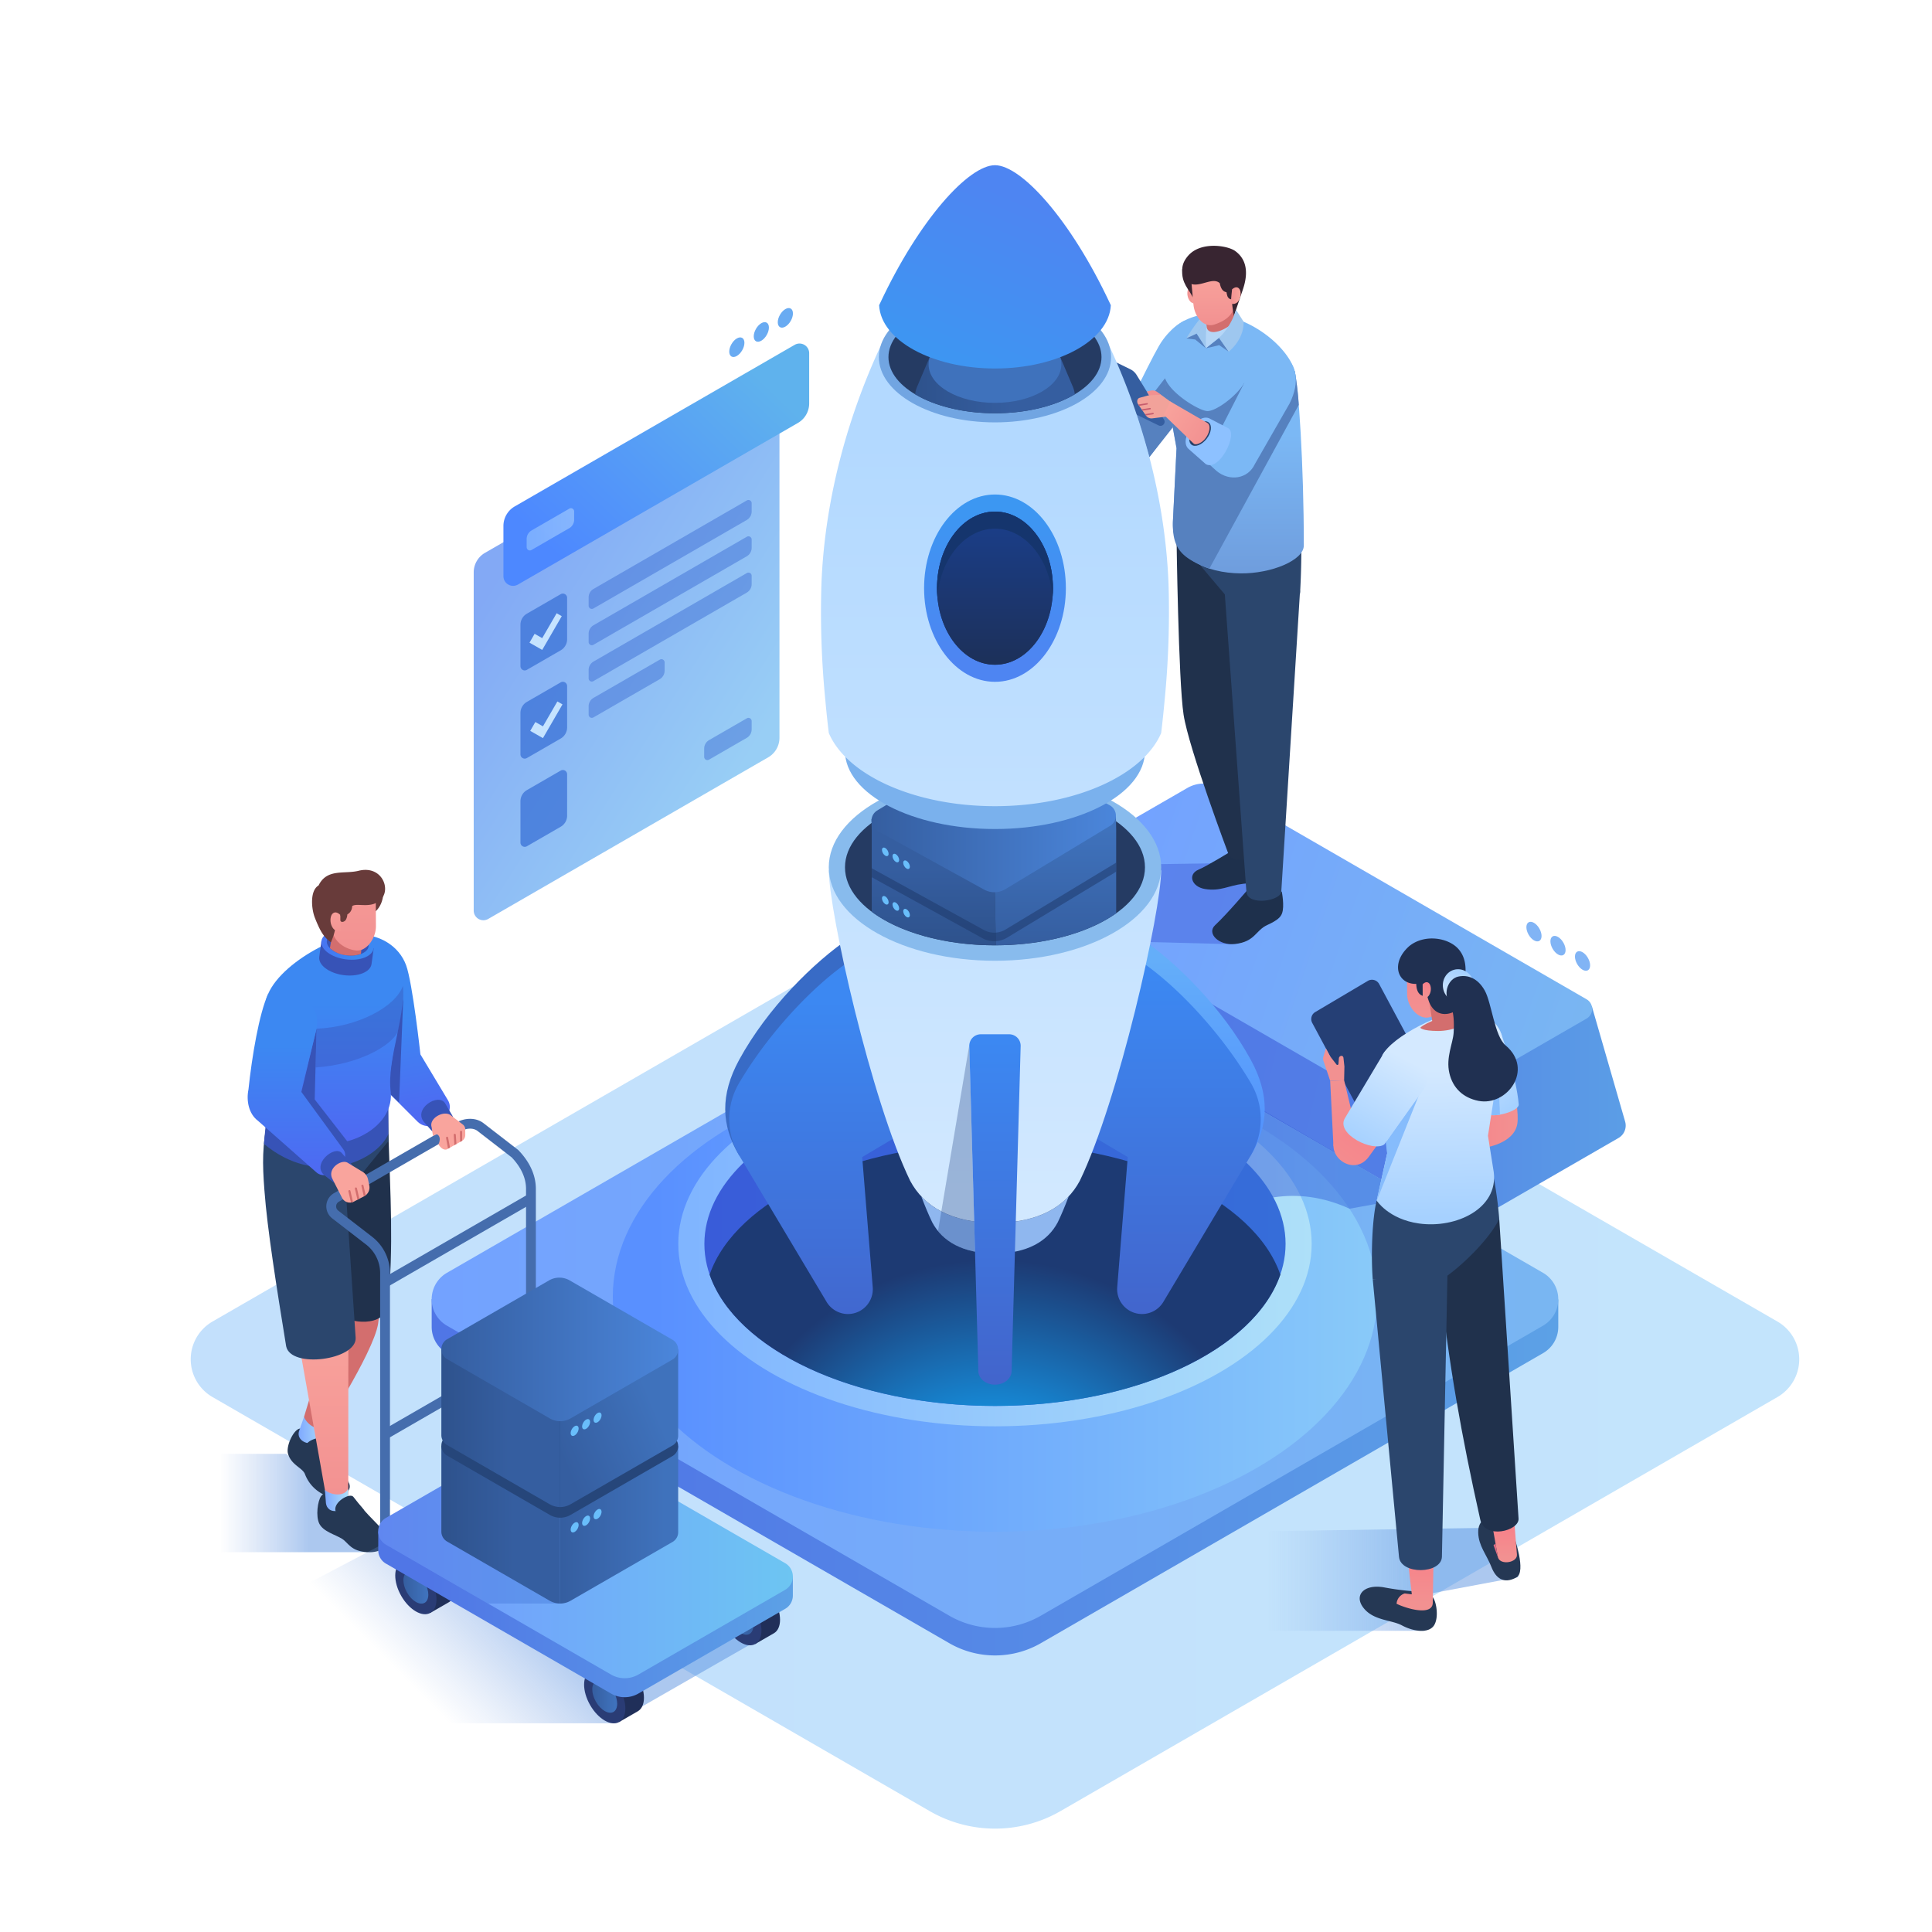<svg id="Layer_1" data-name="Layer 1" xmlns="http://www.w3.org/2000/svg" xmlns:xlink="http://www.w3.org/1999/xlink" viewBox="0 0 1000 1000">
  <defs>
    <style>
      .cls-1 {
        fill: url(#linear-gradient);
      }

      .cls-2 {
        fill: url(#linear-gradient-2);
      }

      .cls-3 {
        fill: url(#linear-gradient-3);
      }

      .cls-4 {
        fill: url(#linear-gradient-4);
      }

      .cls-5 {
        fill: #5076e6;
      }

      .cls-5, .cls-57 {
        opacity: 0.7;
      }

      .cls-6 {
        fill: #7bb8f5;
      }

      .cls-7 {
        fill: #5681bf;
      }

      .cls-8 {
        fill: #1e304c;
      }

      .cls-9 {
        fill: #20314c;
      }

      .cls-10 {
        fill: #2b466d;
      }

      .cls-11 {
        fill: url(#linear-gradient-5);
      }

      .cls-12 {
        fill: #9ec7ef;
      }

      .cls-13 {
        fill: #b5d6f7;
      }

      .cls-14 {
        fill: #355ea0;
      }

      .cls-15 {
        fill: #f2a29a;
      }

      .cls-16 {
        fill: #c65c6d;
      }

      .cls-17 {
        fill: #8dc1ff;
      }

      .cls-18 {
        fill: #274068;
      }

      .cls-19 {
        fill: url(#linear-gradient-6);
      }

      .cls-20 {
        fill: #d36e6e;
      }

      .cls-21 {
        fill: url(#linear-gradient-7);
      }

      .cls-22 {
        fill: #382531;
      }

      .cls-23 {
        fill: url(#linear-gradient-8);
      }

      .cls-24 {
        fill: url(#linear-gradient-9);
      }

      .cls-25 {
        fill: url(#linear-gradient-10);
      }

      .cls-26 {
        fill: url(#linear-gradient-11);
      }

      .cls-27 {
        fill: url(#linear-gradient-12);
      }

      .cls-28 {
        fill: url(#linear-gradient-13);
      }

      .cls-112, .cls-29, .cls-45, .cls-62, .cls-79, .cls-90 {
        opacity: 0.5;
      }

      .cls-29 {
        fill: url(#linear-gradient-14);
      }

      .cls-30 {
        fill: url(#linear-gradient-15);
      }

      .cls-31 {
        fill: url(#radial-gradient);
      }

      .cls-32 {
        fill: #386bc6;
      }

      .cls-33 {
        fill: url(#linear-gradient-16);
      }

      .cls-34 {
        fill: url(#linear-gradient-17);
      }

      .cls-35 {
        fill: url(#linear-gradient-18);
      }

      .cls-36 {
        fill: #8fb7ef;
      }

      .cls-37 {
        fill: url(#linear-gradient-19);
      }

      .cls-38 {
        fill: #18397c;
        opacity: 0.3;
      }

      .cls-39 {
        fill: url(#linear-gradient-20);
      }

      .cls-40 {
        fill: #88bbed;
      }

      .cls-41 {
        fill: #253b63;
      }

      .cls-42 {
        fill: url(#linear-gradient-21);
      }

      .cls-43 {
        fill: url(#linear-gradient-22);
      }

      .cls-44 {
        fill: url(#linear-gradient-23);
      }

      .cls-46 {
        fill: #1c3666;
      }

      .cls-47 {
        fill: #7ab1ed;
      }

      .cls-48 {
        fill: url(#linear-gradient-24);
      }

      .cls-49 {
        fill: url(#linear-gradient-25);
      }

      .cls-50 {
        fill: url(#linear-gradient-26);
      }

      .cls-51 {
        fill: #15356d;
      }

      .cls-52 {
        fill: #69befb;
      }

      .cls-53 {
        fill: #71a5e2;
      }

      .cls-54 {
        fill: url(#linear-gradient-28);
      }

      .cls-55 {
        fill: #3f72bc;
      }

      .cls-56 {
        fill: url(#linear-gradient-29);
      }

      .cls-57 {
        fill: url(#linear-gradient-30);
      }

      .cls-58 {
        fill: url(#linear-gradient-31);
      }

      .cls-59 {
        fill: #2c5ece;
      }

      .cls-107, .cls-59 {
        opacity: 0.4;
      }

      .cls-60 {
        fill: #253f75;
      }

      .cls-61 {
        fill: #f29191;
      }

      .cls-62 {
        fill: url(#linear-gradient-32);
      }

      .cls-63 {
        fill: #253854;
      }

      .cls-64 {
        fill: url(#linear-gradient-33);
      }

      .cls-65 {
        fill: #e26d83;
      }

      .cls-66 {
        fill: url(#linear-gradient-34);
      }

      .cls-67 {
        fill: url(#linear-gradient-35);
      }

      .cls-68 {
        fill: #86bcfc;
      }

      .cls-69 {
        fill: url(#linear-gradient-36);
      }

      .cls-70 {
        fill: url(#linear-gradient-37);
      }

      .cls-71 {
        fill: url(#linear-gradient-38);
      }

      .cls-72 {
        fill: url(#linear-gradient-39);
      }

      .cls-73 {
        fill: url(#linear-gradient-40);
      }

      .cls-74 {
        fill: url(#linear-gradient-41);
      }

      .cls-75 {
        fill: #203051;
      }

      .cls-76 {
        fill: url(#linear-gradient-42);
      }

      .cls-77 {
        fill: url(#linear-gradient-43);
      }

      .cls-78 {
        fill: #683b3a;
      }

      .cls-79 {
        fill: url(#linear-gradient-44);
      }

      .cls-80 {
        fill: url(#linear-gradient-45);
      }

      .cls-81 {
        fill: url(#linear-gradient-46);
      }

      .cls-107, .cls-82 {
        fill: #3753b7;
      }

      .cls-83 {
        fill: url(#linear-gradient-47);
      }

      .cls-84 {
        fill: url(#linear-gradient-48);
      }

      .cls-85 {
        fill: url(#linear-gradient-49);
      }

      .cls-86 {
        fill: url(#linear-gradient-50);
      }

      .cls-87 {
        fill: url(#linear-gradient-51);
      }

      .cls-88 {
        fill: url(#linear-gradient-52);
      }

      .cls-89 {
        fill: url(#linear-gradient-53);
      }

      .cls-90 {
        fill: url(#linear-gradient-54);
      }

      .cls-91 {
        fill: #202f59;
      }

      .cls-92 {
        fill: #2a3c75;
      }

      .cls-93 {
        fill: url(#linear-gradient-55);
      }

      .cls-94 {
        fill: url(#linear-gradient-56);
      }

      .cls-95 {
        fill: url(#linear-gradient-57);
      }

      .cls-96 {
        fill: none;
        stroke: #456dad;
        stroke-miterlimit: 10;
        stroke-width: 5.085px;
      }

      .cls-97 {
        fill: #f9a49d;
      }

      .cls-98 {
        fill: url(#linear-gradient-58);
      }

      .cls-99 {
        fill: url(#linear-gradient-59);
      }

      .cls-100 {
        fill: #36c;
        opacity: 0.3;
      }

      .cls-101 {
        fill: url(#linear-gradient-60);
      }

      .cls-102 {
        fill: url(#linear-gradient-61);
      }

      .cls-103 {
        fill: #26467a;
      }

      .cls-104 {
        fill: url(#linear-gradient-62);
      }

      .cls-105 {
        fill: url(#linear-gradient-63);
      }

      .cls-106 {
        fill: url(#linear-gradient-64);
      }

      .cls-108 {
        fill: #3f76d8;
        opacity: 0.8;
      }

      .cls-109 {
        fill: #c5e3ff;
      }

      .cls-110 {
        fill: #81b4f5;
      }

      .cls-111 {
        fill: #69abf2;
      }

      .cls-112 {
        fill: url(#linear-gradient-65);
      }
    </style>
    <linearGradient id="linear-gradient" x1="98.717" y1="703.657" x2="931.283" y2="703.657" gradientUnits="userSpaceOnUse">
      <stop offset="0" stop-color="#c3e0fc"/>
      <stop offset="1" stop-color="#c3e4fc"/>
    </linearGradient>
    <linearGradient id="linear-gradient-2" x1="617.534" y1="577.976" x2="859.609" y2="577.976" gradientUnits="userSpaceOnUse">
      <stop offset="0.123" stop-color="#5076e6"/>
      <stop offset="1" stop-color="#5ca1e6"/>
    </linearGradient>
    <linearGradient id="linear-gradient-3" x1="491.746" y1="508.815" x2="1563.437" y2="754.573" gradientUnits="userSpaceOnUse">
      <stop offset="0.033" stop-color="#5076e6"/>
      <stop offset="1" stop-color="#5ca1e6"/>
    </linearGradient>
    <linearGradient id="linear-gradient-4" x1="575.089" y1="456.376" x2="819.826" y2="539.995" gradientUnits="userSpaceOnUse">
      <stop offset="0" stop-color="#73a2ff"/>
      <stop offset="1" stop-color="#79b6f2"/>
    </linearGradient>
    <linearGradient id="linear-gradient-5" x1="638.274" y1="162.655" x2="638.274" y2="296.789" gradientUnits="userSpaceOnUse">
      <stop offset="0.461" stop-color="#7bb8f5"/>
      <stop offset="1" stop-color="#6f9ddd"/>
    </linearGradient>
    <linearGradient id="linear-gradient-6" x1="624.802" y1="226.424" x2="600.952" y2="211.388" gradientUnits="userSpaceOnUse">
      <stop offset="0" stop-color="#f29191"/>
      <stop offset="1" stop-color="#f9a49d"/>
    </linearGradient>
    <linearGradient id="linear-gradient-7" x1="614.582" y1="152.807" x2="619.628" y2="152.807" xlink:href="#linear-gradient-6"/>
    <linearGradient id="linear-gradient-8" x1="627.668" y1="168.637" x2="627.668" y2="139.049" xlink:href="#linear-gradient-6"/>
    <linearGradient id="linear-gradient-9" x1="637.106" y1="153.019" x2="642.152" y2="153.019" xlink:href="#linear-gradient-6"/>
    <linearGradient id="linear-gradient-10" x1="223.441" y1="764.636" x2="806.559" y2="764.636" xlink:href="#linear-gradient-2"/>
    <linearGradient id="linear-gradient-11" x1="223.44" y1="672.548" x2="806.559" y2="672.548" gradientUnits="userSpaceOnUse">
      <stop offset="0.003" stop-color="#73a2ff"/>
      <stop offset="1" stop-color="#79b6f2"/>
    </linearGradient>
    <linearGradient id="linear-gradient-12" x1="317.189" y1="671.125" x2="712.809" y2="671.125" gradientUnits="userSpaceOnUse">
      <stop offset="0.055" stop-color="#5990ff"/>
      <stop offset="0.999" stop-color="#89caf9"/>
    </linearGradient>
    <linearGradient id="linear-gradient-13" x1="351.078" y1="643.843" x2="678.92" y2="643.843" gradientUnits="userSpaceOnUse">
      <stop offset="0.022" stop-color="#80b5ff"/>
      <stop offset="1" stop-color="#aee0f9"/>
    </linearGradient>
    <linearGradient id="linear-gradient-14" x1="617.078" y1="599.669" x2="730.902" y2="599.669" gradientUnits="userSpaceOnUse">
      <stop offset="0" stop-color="#395cd9"/>
      <stop offset="1" stop-color="#366dd9"/>
    </linearGradient>
    <linearGradient id="linear-gradient-15" x1="364.587" y1="643.843" x2="665.41" y2="643.843" xlink:href="#linear-gradient-14"/>
    <radialGradient id="radial-gradient" cx="513.845" cy="798.791" r="172.477" gradientUnits="userSpaceOnUse">
      <stop offset="0.058" stop-color="#a3e1ff"/>
      <stop offset="0.322" stop-color="#1596e6"/>
      <stop offset="0.851" stop-color="#1d3a73"/>
    </radialGradient>
    <linearGradient id="linear-gradient-16" x1="427.079" y1="517.807" x2="427.079" y2="694.092" gradientUnits="userSpaceOnUse">
      <stop offset="0" stop-color="#3c88f2"/>
      <stop offset="1" stop-color="#4265cc"/>
    </linearGradient>
    <linearGradient id="linear-gradient-17" x1="603.955" y1="493.438" x2="603.955" y2="619.32" gradientUnits="userSpaceOnUse">
      <stop offset="0.026" stop-color="#64aef9"/>
      <stop offset="1" stop-color="#4d89ff"/>
    </linearGradient>
    <linearGradient id="linear-gradient-18" x1="602.918" y1="505.363" x2="602.918" y2="681.648" xlink:href="#linear-gradient-16"/>
    <linearGradient id="linear-gradient-19" x1="515" y1="228.493" x2="515" y2="623.575" gradientUnits="userSpaceOnUse">
      <stop offset="0" stop-color="#b3d9ff"/>
      <stop offset="0.988" stop-color="#d1e8ff"/>
    </linearGradient>
    <linearGradient id="linear-gradient-20" x1="514.999" y1="538.2" x2="514.999" y2="713.796" xlink:href="#linear-gradient-16"/>
    <linearGradient id="linear-gradient-21" x1="483.276" y1="423.89" x2="483.276" y2="489.29" gradientUnits="userSpaceOnUse">
      <stop offset="0.388" stop-color="#355ea0"/>
      <stop offset="1" stop-color="#2e528c"/>
    </linearGradient>
    <linearGradient id="linear-gradient-22" x1="546.3" y1="422.19" x2="546.3" y2="489.29" gradientUnits="userSpaceOnUse">
      <stop offset="0.11" stop-color="#3f72bc"/>
      <stop offset="1" stop-color="#355ea0"/>
    </linearGradient>
    <linearGradient id="linear-gradient-23" x1="451.276" y1="423.465" x2="577.273" y2="423.465" gradientUnits="userSpaceOnUse">
      <stop offset="0" stop-color="#355ea0"/>
      <stop offset="1" stop-color="#4b86db"/>
    </linearGradient>
    <linearGradient id="linear-gradient-24" x1="514.997" y1="228.493" x2="514.997" y2="623.575" xlink:href="#linear-gradient-19"/>
    <linearGradient id="linear-gradient-25" x1="514.999" y1="261.574" x2="514.999" y2="364.783" gradientUnits="userSpaceOnUse">
      <stop offset="0" stop-color="#3c97f2"/>
      <stop offset="0.786" stop-color="#4e85f2"/>
    </linearGradient>
    <linearGradient id="linear-gradient-26" x1="514.999" y1="264.8" x2="514.999" y2="344.064" gradientUnits="userSpaceOnUse">
      <stop offset="0" stop-color="#1b3f8c"/>
      <stop offset="1" stop-color="#1c3059"/>
    </linearGradient>
    <linearGradient id="linear-gradient-28" x1="473.663" y1="198.792" x2="556.331" y2="198.792" gradientUnits="userSpaceOnUse">
      <stop offset="0" stop-color="#2e528c"/>
      <stop offset="0.612" stop-color="#355ea0"/>
    </linearGradient>
    <linearGradient id="linear-gradient-29" x1="498.393" y1="198.292" x2="548.167" y2="82.154" xlink:href="#linear-gradient-25"/>
    <linearGradient id="linear-gradient-30" x1="258.191" y1="297.115" x2="394.377" y2="383.528" gradientUnits="userSpaceOnUse">
      <stop offset="0" stop-color="#4e85f2"/>
      <stop offset="1" stop-color="#6dbaf2"/>
    </linearGradient>
    <linearGradient id="linear-gradient-31" x1="291.576" y1="290.989" x2="387.862" y2="190.022" gradientUnits="userSpaceOnUse">
      <stop offset="0" stop-color="#4d88ff"/>
      <stop offset="1" stop-color="#5fb2ed"/>
    </linearGradient>
    <linearGradient id="linear-gradient-32" x1="655.99" y1="817.499" x2="786.006" y2="817.499" gradientUnits="userSpaceOnUse">
      <stop offset="0" stop-color="#739be0" stop-opacity="0"/>
      <stop offset="0.65" stop-color="#5a92e0"/>
    </linearGradient>
    <linearGradient id="linear-gradient-33" x1="778.015" y1="808.467" x2="778.015" y2="786.238" gradientUnits="userSpaceOnUse">
      <stop offset="0.115" stop-color="#f29191"/>
      <stop offset="1" stop-color="#f97d87"/>
    </linearGradient>
    <linearGradient id="linear-gradient-34" x1="745.437" y1="566.833" x2="785.565" y2="566.833" gradientUnits="userSpaceOnUse">
      <stop offset="0" stop-color="#f97d87"/>
      <stop offset="1" stop-color="#f29191"/>
    </linearGradient>
    <linearGradient id="linear-gradient-35" x1="692.901" y1="574.672" x2="659.654" y2="528.982" gradientTransform="translate(87.296)" gradientUnits="userSpaceOnUse">
      <stop offset="0" stop-color="#a6d1ff"/>
      <stop offset="0.74" stop-color="#d4e9ff"/>
    </linearGradient>
    <linearGradient id="linear-gradient-36" x1="656.966" y1="531.651" x2="658.693" y2="630.095" gradientTransform="translate(87.296)" gradientUnits="userSpaceOnUse">
      <stop offset="0.217" stop-color="#d4e9ff"/>
      <stop offset="1" stop-color="#a6d1ff"/>
    </linearGradient>
    <linearGradient id="linear-gradient-37" x1="740.349" y1="524.188" x2="740.219" y2="486.857" gradientUnits="userSpaceOnUse">
      <stop offset="0" stop-color="#f29191"/>
      <stop offset="1" stop-color="#f97d87"/>
    </linearGradient>
    <linearGradient id="linear-gradient-38" x1="732.461" y1="833.613" x2="732.461" y2="798.276" xlink:href="#linear-gradient-33"/>
    <linearGradient id="linear-gradient-39" x1="682.261" y1="612.296" x2="718.943" y2="567.318" xlink:href="#linear-gradient-37"/>
    <linearGradient id="linear-gradient-40" x1="688.768" y1="560.31" x2="706.785" y2="628.879" xlink:href="#linear-gradient-37"/>
    <linearGradient id="linear-gradient-41" x1="617.884" y1="592.604" x2="641.42" y2="548.55" gradientTransform="translate(87.296)" gradientUnits="userSpaceOnUse">
      <stop offset="0" stop-color="#a6d1ff"/>
      <stop offset="1" stop-color="#d4e9ff"/>
    </linearGradient>
    <linearGradient id="linear-gradient-42" x1="753.05" y1="517.689" x2="756.852" y2="502.481" gradientTransform="translate(153.539 -174.304) rotate(14.646)" gradientUnits="userSpaceOnUse">
      <stop offset="0" stop-color="#d4e9ff"/>
      <stop offset="1" stop-color="#a6d1ff"/>
    </linearGradient>
    <linearGradient id="linear-gradient-43" x1="738.484" y1="516.522" x2="738.484" y2="506.93" xlink:href="#linear-gradient-37"/>
    <linearGradient id="linear-gradient-44" x1="102.551" y1="777.962" x2="190.251" y2="777.962" gradientUnits="userSpaceOnUse">
      <stop offset="0.127" stop-color="#739be0" stop-opacity="0"/>
      <stop offset="0.65" stop-color="#5a92e0"/>
    </linearGradient>
    <linearGradient id="linear-gradient-45" x1="154.557" y1="740.257" x2="168.333" y2="740.257" gradientUnits="userSpaceOnUse">
      <stop offset="0.022" stop-color="#80aaff"/>
      <stop offset="1" stop-color="#aee0f9"/>
    </linearGradient>
    <linearGradient id="linear-gradient-46" x1="218.367" y1="578.46" x2="204.887" y2="506.564" gradientUnits="userSpaceOnUse">
      <stop offset="0" stop-color="#4e69f2"/>
      <stop offset="0.728" stop-color="#3c88f2"/>
    </linearGradient>
    <linearGradient id="linear-gradient-47" x1="173.22" y1="589.424" x2="173.22" y2="493.404" xlink:href="#linear-gradient-46"/>
    <linearGradient id="linear-gradient-48" x1="155.826" y1="487.123" x2="194.971" y2="490.104" gradientTransform="translate(640.049 244.633) rotate(82.233)" xlink:href="#linear-gradient-46"/>
    <linearGradient id="linear-gradient-49" x1="182.849" y1="492.555" x2="182.849" y2="411.909" xlink:href="#linear-gradient-6"/>
    <linearGradient id="linear-gradient-50" x1="173.722" y1="486.139" x2="173.722" y2="466.496" xlink:href="#linear-gradient-6"/>
    <linearGradient id="linear-gradient-51" x1="163.217" y1="777.803" x2="163.217" y2="677.895" xlink:href="#linear-gradient-6"/>
    <linearGradient id="linear-gradient-52" x1="168.173" y1="776.268" x2="180.378" y2="776.268" xlink:href="#linear-gradient-45"/>
    <linearGradient id="linear-gradient-53" x1="153.43" y1="607.397" x2="153.43" y2="516.701" xlink:href="#linear-gradient-46"/>
    <linearGradient id="linear-gradient-54" x1="218.691" y1="891.49" x2="308.215" y2="801.967" gradientUnits="userSpaceOnUse">
      <stop offset="0.075" stop-color="#739be0" stop-opacity="0"/>
      <stop offset="0.65" stop-color="#5a92e0"/>
    </linearGradient>
    <linearGradient id="linear-gradient-55" x1="306.561" y1="878.14" x2="319.458" y2="878.14" gradientTransform="translate(476.031 -39.754) rotate(29.689)" gradientUnits="userSpaceOnUse">
      <stop offset="0" stop-color="#355ea0"/>
      <stop offset="0.89" stop-color="#3f72bc"/>
    </linearGradient>
    <linearGradient id="linear-gradient-56" x1="377.007" y1="837.756" x2="389.904" y2="837.756" gradientTransform="translate(465.277 -79.947) rotate(29.689)" xlink:href="#linear-gradient-22"/>
    <linearGradient id="linear-gradient-57" x1="208.808" y1="821.664" x2="221.705" y2="821.664" gradientTransform="translate(435.226 1.249) rotate(29.689)" xlink:href="#linear-gradient-55"/>
    <linearGradient id="linear-gradient-58" x1="195.781" y1="835.539" x2="410.382" y2="835.539" xlink:href="#linear-gradient-2"/>
    <linearGradient id="linear-gradient-59" x1="195.781" y1="804.289" x2="410.382" y2="804.289" gradientUnits="userSpaceOnUse">
      <stop offset="0" stop-color="#7396ff"/>
      <stop offset="1" stop-color="#6dc5f2"/>
    </linearGradient>
    <linearGradient id="linear-gradient-60" x1="289.918" y1="789.198" x2="351.026" y2="789.198" gradientTransform="matrix(1, 0, 0, 1, 0, 0)" xlink:href="#linear-gradient-55"/>
    <linearGradient id="linear-gradient-61" x1="228.446" y1="789.127" x2="289.918" y2="789.127" xlink:href="#linear-gradient-28"/>
    <linearGradient id="linear-gradient-62" x1="289.456" y1="750.668" x2="345.452" y2="727.337" gradientTransform="matrix(1, 0, 0, 1, 0, 0)" xlink:href="#linear-gradient-55"/>
    <linearGradient id="linear-gradient-63" x1="227.37" y1="739.182" x2="285.802" y2="739.182" xlink:href="#linear-gradient-28"/>
    <linearGradient id="linear-gradient-64" x1="228.446" y1="698.459" x2="351.023" y2="698.459" xlink:href="#linear-gradient-23"/>
    <linearGradient id="linear-gradient-65" x1="272.6" y1="273.974" x2="297.176" y2="273.974" gradientUnits="userSpaceOnUse">
      <stop offset="0" stop-color="#a6d3ff"/>
      <stop offset="0.988" stop-color="#bddeff"/>
    </linearGradient>
  </defs>
  <g>
    <path class="cls-1" d="M110.001,723.112,481.204,937.422a67.706,67.706,0,0,0,67.712-.004L920.001,723.114a22.569,22.569,0,0,0-.009-39.092L548.813,469.881a67.706,67.706,0,0,0-67.67.001L110.006,684.018A22.569,22.569,0,0,0,110.001,723.112Z"/>
    <g>
      <g>
        <path class="cls-2" d="M757.728,635.183l80.013-46.167a7.43,7.43,0,0,0,3.425-8.497l-17.249-59.751-93.215,54.831.198,44.167Z"/>
        <polygon class="cls-3" points="524.016 460.106 524.206 500.429 730.902 619.766 730.704 575.599 524.016 460.106"/>
        <path class="cls-4" d="M524.016,460.106l90.511-52.234a17.283,17.283,0,0,1,17.28.002L821.221,517.233a5.761,5.761,0,0,1-0,9.978l-81.875,47.264a17.283,17.283,0,0,1-17.283-.001Z"/>
        <polygon class="cls-5" points="637.418 488.704 578.814 487.189 541.477 448.16 651.046 446.49 654.178 458.882 632.927 477.028 637.418 488.704"/>
        <g>
          <g>
            <g>
              <path class="cls-6" d="M613.109,165.926s-7.681,3.5-13.279,13.191c-5.613,9.717-21.306,42.602-21.306,42.602l16.388,14.891,29.062-38.757Z"/>
              <polygon class="cls-7" points="603.026 195.759 588.362 214.658 594.912 236.61 611.021 216.165 603.026 195.759"/>
              <path class="cls-8" d="M663.449,461.506s1.537,7.548.106,11.3c-.674,1.766-2.059,3.442-7.613,5.972-6.197,2.823-6.212,8.638-16.737,9.841-8.263.944-14.836-5.509-10.261-9.756,6.114-5.678,17.199-18.755,17.199-18.755Z"/>
              <path class="cls-8" d="M654.316,443.186s3.032,9.49.282,11.982c-2.541,2.303-6.691,1.74-11.074,2.274-7.856.956-11.807,4.01-19.807,2.712-7.002-1.135-9.147-7.632-3.266-10.069,4.128-1.711,16.471-9.297,16.471-9.297Z"/>
              <path class="cls-9" d="M608.976,278.125s.947,74.147,3.638,91.761,23.283,72.29,23.283,72.29c2.117,5.593,18.281,2.089,18.281-2.151l-4.688-136.217Z"/>
              <g>
                <path class="cls-10" d="M672.907,307.21l-28.69,12.55L608.976,278.125c0-10.009.024-15.847,0-27.075l22.311-10.725,41.855,23.797A424.669,424.669,0,0,1,672.907,307.21Z"/>
                <path class="cls-11" d="M674.854,282.32c0,7.738-16.887,14.615-32.667,14.466-17.831-.168-35.502-7.822-35.123-26.241l1.913-38.546s-8.253-44.829-7.187-51.354c2.566-15.712,21.088-17.847,21.088-17.847,21.437-1.928,43.594,16.025,47.256,29.256C672.11,199.465,674.854,240.33,674.854,282.32Z"/>
                <path class="cls-12" d="M625.754,167.81c-1.924,3.313-1.45,10.057-1.549,12.466l-4.852-7.562,6.325-8.752Z"/>
                <path class="cls-7" d="M608.976,231.999l-1.863,37.491c-.555,14.218,4.155,19.306,18.86,24.815l46.274-84.731a149.307,149.307,0,0,0-2.115-17.52l-26.192,6.312c-4.07,6.887-14.879,14.668-19.131,14.407s-18.945-9.111-21.784-17.015C603.34,202.123,606.632,219.016,608.976,231.999Z"/>
                <path class="cls-13" d="M630.892,164.373l-6.363,4.453a70.066,70.066,0,0,0-.324,11.45l9.82-7.764,7.919-5.941Z"/>
                <path class="cls-12" d="M624.432,161.726c-3.969,2.777-10.427,13.455-10.427,13.455l5.347-2.467,10.849-14.108A21.378,21.378,0,0,0,624.432,161.726Z"/>
                <polygon class="cls-7" points="635.979 182.049 631.051 178.652 624.205 180.276 630.992 174.91 635.979 182.049"/>
                <polygon class="cls-7" points="624.205 180.276 619.353 172.714 614.005 175.181 618.64 175.73 624.205 180.276"/>
              </g>
              <path class="cls-10" d="M633.707,303.994l11.443,157.827c1.041,7.321,18.233,4.382,18.056-.5l9.701-155.608Z"/>
            </g>
            <path class="cls-14" d="M599.717,220.203l-30.835-15.059-19.219-31.303,35.369,17.273a7.945,7.945,0,0,1,3.284,2.982l14.161,23.066A2.139,2.139,0,0,1,599.717,220.203Z"/>
            <path class="cls-15" d="M605.655,207.761l-4.698-3.411a3.867,3.867,0,0,0-3.299-.599l-7.911,2.179c-1.158.469-1.551,2.046-.557,3.509l3.94,5.636a3.5,3.5,0,0,0,3.299,1.468l7.669-.951C609.208,214.619,608.451,209.305,605.655,207.761Z"/>
            <path class="cls-16" d="M594.116,208.949a.362.362,0,0,1-.302.418l-4.191.691-.432-.619c-.014-.014-.014-.029-.029-.043l4.537-.735A.349.349,0,0,1,594.116,208.949Z"/>
            <path class="cls-16" d="M595.643,211.469a.363.363,0,0,1-.288.418l-3.989.648-.461-.663,4.335-.706A.363.363,0,0,1,595.643,211.469Z"/>
            <path class="cls-16" d="M597.169,213.989a.362.362,0,0,1-.302.418l-3.774.605-.447-.648,4.105-.677A.37.37,0,0,1,597.169,213.989Z"/>
            <path class="cls-6" d="M667.456,208.9l-18.003,31.419c-3.469,7.444-12.931,9.147-19.804,3.417l-11.517-10.444c-4.079-4.374,5.901-14.963,8.17-14.038l5.602,2.737,15.886-31.179C656.075,173.474,679.205,185.606,667.456,208.9Z"/>
            <path class="cls-17" d="M625.833,216.493l9.971,5.191c4.996,2.874-4.5,22.364-11.621,18.595l-9.15-8.061C610.15,227.314,619.64,213.908,625.833,216.493Z"/>
            <ellipse class="cls-18" cx="621.169" cy="224.415" rx="7.28" ry="4.333" transform="translate(65.456 581.342) rotate(-52.576)"/>
            <path class="cls-19" d="M624.939,218.925l-19.284-11.164-3.199,7.015,15.334,14.786c1.263,1.178,4.647-.409,6.523-3.205C626.149,223.619,626.831,220.058,624.939,218.925Z"/>
          </g>
          <path class="cls-20" d="M624.528,168.495c-.162,5.68,8.584,3.755,14.888-2.417l-2.886-17.774-14.888,2.417Z"/>
          <path class="cls-21" d="M619.047,149.589s-2.181-2.212-3.747-.313c-1.066,1.293-1.121,4.884,1.043,7.024a3.5,3.5,0,0,0,3.284.649Z"/>
          <path class="cls-22" d="M611.937,139.186c-.614,7.581,3.625,10.512,5.459,14.813l.643-10.656Z"/>
          <path class="cls-23" d="M628.472,167.999c-5.599,1.79-10.137-4.239-10.728-10.257l-1.26-13.584A10.888,10.888,0,0,1,626.864,132.784h0a10.888,10.888,0,0,1,11.374,10.38l.615,13.461C639.126,162.633,634.398,166.105,628.472,167.999Z"/>
          <path class="cls-22" d="M615.082,132.247c-3.672,4.14-3.991,8.321-1.668,12.291,4.921,6.994,13.653-2.083,17.95,2.07,1.282,6.947,6.084,4.027,6.084,4.027a61.491,61.491,0,0,0,1.249,12.869s2.207-6.586,4.208-12.451c1.18-3.459,5.406-14.735-3.655-21.188C635.366,127.097,621.664,124.827,615.082,132.247Z"/>
          <path class="cls-12" d="M630.992,174.91l4.987,7.139c5.67-4.847,7.963-10.855,7.665-15.605l-3.884-6.105A34.762,34.762,0,0,1,630.992,174.91Z"/>
          <path class="cls-22" d="M637.687,149.802l-.354,4.842c-.046.618-1.424-.041-1.951-1.16a12.932,12.932,0,0,1-.688-4.913Z"/>
          <path class="cls-24" d="M637.687,149.802s2.181-2.212,3.747-.313c1.066,1.293,1.121,4.884-1.043,7.024a3.5,3.5,0,0,1-3.284.649Z"/>
        </g>
        <path class="cls-25" d="M806.559,686.71V686.71l-.001-14.162L223.441,672.42v14.281a.139.139,0,0,0,0,.017v.057l.003-.002A15.654,15.654,0,0,0,231.344,700.4L491.329,850.5a47.421,47.421,0,0,0,47.425-.003l259.903-150.095a15.654,15.654,0,0,0,7.898-13.629l.004.001Z"/>
        <path class="cls-26" d="M231.344,686.174l259.985,150.1a47.42,47.42,0,0,0,47.425-.003L798.657,686.176a15.807,15.807,0,0,0-.006-27.38L538.682,508.814a47.42,47.42,0,0,0-47.395.001L231.348,658.793A15.807,15.807,0,0,0,231.344,686.174Z"/>
        <g>
          <g>
            <ellipse class="cls-27" cx="514.999" cy="671.125" rx="197.81" ry="121.699"/>
            <ellipse class="cls-28" cx="514.999" cy="643.843" rx="163.921" ry="94.417"/>
            <path class="cls-29" d="M730.902,619.766l-32.38,5.865c-13.624-6.211-26.721-7.813-39.412-5.865L617.078,588.711l35.035-15.003Z"/>
            <ellipse class="cls-30" cx="514.999" cy="643.843" rx="150.412" ry="83.862"/>
            <path class="cls-31" d="M662.707,659.755c-13.338,38.71-74.397,67.951-147.707,67.951S380.63,698.465,367.292,659.755C380.63,621.056,441.689,591.815,514.999,591.815S649.369,621.056,662.707,659.755Z"/>
          </g>
          <g>
            <g>
              <g>
                <path class="cls-32" d="M440.006,485.33c-18.72,12.528-42.855,36.545-57.42,63.235-9.852,18.054-9.395,33.968.05,49.557l94.076-29.24Z"/>
                <path class="cls-33" d="M440.006,497.288c-18.72,12.528-41.948,37.06-57.42,63.235a36.804,36.804,0,0,0,.05,37.6l45.211,75.738a12.869,12.869,0,0,0,11.05,6.273h0A12.869,12.869,0,0,0,451.723,666.226l-5.453-67.329L476.712,580.84Z"/>
              </g>
              <g>
                <path class="cls-34" d="M589.992,485.33c18.72,12.528,42.855,36.545,57.42,63.235,9.852,18.054,9.395,33.968-.05,49.557l-94.076-29.24Z"/>
                <path class="cls-35" d="M589.992,497.288c18.72,12.528,41.948,37.06,57.42,63.235a36.804,36.804,0,0,1-.05,37.6l-45.211,75.738a12.869,12.869,0,0,1-11.05,6.273h0A12.869,12.869,0,0,1,578.275,666.226l5.453-67.329-30.443-18.056Z"/>
              </g>
            </g>
            <path class="cls-36" d="M553.171,619.207c-1.901,5.041-3.817,9.621-5.703,13.509-5.214,9.794-15.828,16.073-32.477,16.073-16.635,0-27.235-6.279-32.448-16.073-1.887-3.889-3.788-8.454-5.689-13.48,8.022,8.555,20.595,13.711,38.137,13.711C532.561,632.947,545.149,627.776,553.171,619.207Z"/>
            <path class="cls-37" d="M601.029,450.201c0,21.671-22.098,119.673-42.141,161.008-7.05,13.246-21.387,21.734-43.895,21.734-22.493,0-36.83-8.488-43.88-21.734-20.043-41.335-42.141-139.337-42.141-161.024,9.215,21.734,44.243,37.905,86.02,37.905C556.785,488.09,591.797,471.92,601.029,450.201Z"/>
            <path class="cls-38" d="M501.726,540.777l-16.209,96.415c3.315,4.166,9.375,8.897,19.156,10.674Z"/>
            <path class="cls-39" d="M514.999,716.699h0c-4.752,0-8.604-3.184-8.604-7.112l-4.689-168.118a5.964,5.964,0,0,1,5.962-6.131h14.662a5.964,5.964,0,0,1,5.962,6.131l-4.689,168.118C523.603,713.515,519.751,716.699,514.999,716.699Z"/>
          </g>
        </g>
        <ellipse class="cls-40" cx="515" cy="448.919" rx="86.028" ry="48.369"/>
        <ellipse class="cls-41" cx="515" cy="448.919" rx="77.633" ry="40.373"/>
        <g>
          <path class="cls-42" d="M515.472,489.29h-.475c-26.428,0-49.774-6.87-63.787-17.355V430.212l-.086-4.234-.043-2.088.13.058,1.541.85,3.586,1.973,58.53,32.261Z"/>
          <path class="cls-43" d="M577.733,429.434v43.278c-14.042,9.981-36.682,16.49-62.26,16.577l-.605-30.259,56.845-33.384,3.629-2.132,2.247-1.325.058,2.88Z"/>
          <path class="cls-44" d="M454.053,419.507l54.259-32.804a11.015,11.015,0,0,1,11.013-.222l55.099,30.346a6.119,6.119,0,0,1,.214,10.597l-54.259,32.804a11.015,11.015,0,0,1-11.013.222l-55.099-30.346A6.119,6.119,0,0,1,454.053,419.507Z"/>
          <g class="cls-45">
            <path class="cls-46" d="M514.64,487.189a12.733,12.733,0,0,1-6.142-1.575L451.21,454.063V449.397l58.042,31.967a11.199,11.199,0,0,0,11.171-.225l57.309-34.649v4.707L521.232,485.357A12.739,12.739,0,0,1,514.64,487.189Z"/>
          </g>
        </g>
        <g>
          <ellipse class="cls-47" cx="515" cy="388.73" rx="77.633" ry="40.373"/>
          <path class="cls-48" d="M602.815,362.347c-.506,5.611-1.106,11.302-1.786,17.04-9.231,21.718-44.243,37.889-86.036,37.889-41.777,0-76.805-16.17-86.02-37.905q-1.02-8.583-1.786-17.008a465.799,465.799,0,0,1-2.007-60.334c1.834-46.519,14.992-89.182,30.514-122.676H574.301c15.538,33.495,28.687,76.157,30.521,122.676A468.33,468.33,0,0,1,602.815,362.347Z"/>
          <g>
            <ellipse class="cls-49" cx="514.999" cy="304.432" rx="36.693" ry="48.477"/>
            <ellipse class="cls-50" cx="514.999" cy="304.432" rx="29.998" ry="39.632"/>
            <ellipse class="cls-50" cx="514.999" cy="304.432" rx="29.998" ry="39.632"/>
            <path class="cls-51" d="M544.99,304.435c0,1.498-.058,2.967-.187,4.421-1.656-19.803-14.373-35.213-29.798-35.213-15.439,0-28.156,15.41-29.812,35.213-.13-1.455-.187-2.924-.187-4.421,0-21.891,13.423-39.635,30-39.635C531.568,264.8,544.99,282.543,544.99,304.435Z"/>
          </g>
        </g>
        <g>
          <ellipse class="cls-52" cx="469.235" cy="447.583" rx="1.403" ry="2.435" transform="matrix(0.866, -0.5, 0.5, 0.866, -160.926, 294.582)"/>
          <ellipse class="cls-52" cx="463.682" cy="444.125" rx="1.403" ry="2.435" transform="translate(-159.941 291.342) rotate(-30)"/>
          <ellipse class="cls-52" cx="458.233" cy="440.93" rx="1.403" ry="2.435" transform="matrix(0.866, -0.5, 0.5, 0.866, -159.073, 288.19)"/>
        </g>
        <g>
          <ellipse class="cls-52" cx="469.235" cy="472.643" rx="1.403" ry="2.435" transform="translate(-173.456 297.94) rotate(-30)"/>
          <ellipse class="cls-52" cx="463.682" cy="469.185" rx="1.403" ry="2.435" transform="translate(-172.471 294.7) rotate(-30)"/>
          <ellipse class="cls-52" cx="458.233" cy="465.99" rx="1.403" ry="2.435" transform="translate(-171.603 291.547) rotate(-30)"/>
        </g>
        <ellipse class="cls-53" cx="514.997" cy="184.837" rx="60.093" ry="33.787"/>
        <ellipse class="cls-41" cx="514.997" cy="184.837" rx="55.138" ry="29.063"/>
        <g>
          <path class="cls-54" d="M556.331,204.07c-10.11,6.034-24.872,9.837-41.334,9.837s-31.224-3.802-41.334-9.837a15.655,15.655,0,0,1,1.152-4.191l6.884-16.202,66.639.115,6.841,16.087A15.658,15.658,0,0,1,556.331,204.07Z"/>
          <ellipse class="cls-55" cx="514.997" cy="188.615" rx="34.361" ry="19.91"/>
        </g>
        <path class="cls-56" d="M574.963,157.982c-.917,18.178-27.409,32.752-59.955,32.752-32.562,0-59.054-14.574-59.971-32.752.158-.332.3-.648.458-.964,20.438-43.674,45.998-71.51,59.497-71.51,13.515,0,39.074,27.836,59.512,71.51C574.663,157.334,574.821,157.65,574.963,157.982Z"/>
        <path class="cls-57" d="M403.446,206.839V381.885a11.679,11.679,0,0,1-5.84,10.115l-144.908,83.644a5.005,5.005,0,0,1-7.507-4.335V296.263a11.679,11.679,0,0,1,5.84-10.115l144.908-83.644A5.005,5.005,0,0,1,403.446,206.839Z"/>
        <path class="cls-58" d="M418.827,182.821v25.986a11.679,11.679,0,0,1-5.84,10.115L268.079,302.565a5.005,5.005,0,0,1-7.507-4.335V272.245a11.679,11.679,0,0,1,5.84-10.115l144.908-83.644A5.005,5.005,0,0,1,418.827,182.821Z"/>
        <path class="cls-59" d="M389.059,260.45v4.291a5.086,5.086,0,0,1-2.543,4.405l-79.355,45.806a1.658,1.658,0,0,1-2.488-1.436v-4.291a5.086,5.086,0,0,1,2.543-4.405L386.571,259.014A1.658,1.658,0,0,1,389.059,260.45Z"/>
        <path class="cls-59" d="M389.059,279.246v4.291a5.086,5.086,0,0,1-2.543,4.405l-79.355,45.806a1.658,1.658,0,0,1-2.488-1.436v-4.291a5.086,5.086,0,0,1,2.543-4.405L386.571,277.81A1.658,1.658,0,0,1,389.059,279.246Z"/>
        <path class="cls-59" d="M389.059,298.042v4.291a5.086,5.086,0,0,1-2.543,4.405l-79.355,45.806a1.658,1.658,0,0,1-2.488-1.436V346.816a5.086,5.086,0,0,1,2.543-4.405L386.571,296.606A1.658,1.658,0,0,1,389.059,298.042Z"/>
        <path class="cls-59" d="M344.005,342.856v4.291a5.086,5.086,0,0,1-2.543,4.405l-34.301,19.788a1.658,1.658,0,0,1-2.488-1.436v-4.291a5.086,5.086,0,0,1,2.543-4.405l34.301-19.788A1.658,1.658,0,0,1,344.005,342.856Z"/>
        <path class="cls-59" d="M389.059,373.225v4.291a5.086,5.086,0,0,1-2.543,4.405l-19.545,11.286a1.658,1.658,0,0,1-2.488-1.436V387.479a5.086,5.086,0,0,1,2.543-4.405L386.571,371.788A1.658,1.658,0,0,1,389.059,373.225Z"/>
        <g>
          <g>
            <path class="cls-60" d="M708.672,575.123,735.898,558.991a4.209,4.209,0,0,0,1.564-5.609l-23.617-44.045a4.209,4.209,0,0,0-5.854-1.632L680.765,523.836a4.209,4.209,0,0,0-1.564,5.609L702.818,573.491A4.209,4.209,0,0,0,708.672,575.123Z"/>
            <path class="cls-61" d="M688.494,559.409l-3.49-10.359a3.407,3.407,0,0,1-.034-2.07l1.306-4.337,2.217,4.135,3.328,4.28a.574.574,0,0,0,.96-.378l.223-2.878c.125-1.469,2.198-1.877,2.368-.227l.494,4.411-.152,7.166Z"/>
            <polygon class="cls-62" points="737.53 844.119 655.99 844.119 655.99 792.549 765.559 790.879 786.006 816.285 733.339 826.136 737.53 844.119"/>
            <path class="cls-63" d="M770.817,785.474s-5.89.484-5.695,7.864c.181,6.863,4.395,11.448,6.849,17.758,2.193,5.638,6.213,9.052,12.932,5.374,5.285-2.893-1.258-21.188-1.258-21.188Z"/>
            <path class="cls-64" d="M783.267,780.615c0,.582,1.9,24.065,1.9,24.065.302,4.148-8.512,5.617-9.809,1.49l-4.503-25.555Z"/>
            <polygon class="cls-65" points="775.358 806.17 773.047 799.776 774.087 798.954 775.358 806.17"/>
            <path class="cls-9" d="M775.996,630.872,785.998,785.995c.436,6.472-17.62,10.961-19.844.462-9.701-43.423-16.307-80.39-21.041-124.681Z"/>
            <g>
              <path class="cls-10" d="M710.533,662.203l32.69,2.122c12.662-7.648,28.133-23.482,32.773-33.453a205.192,205.192,0,0,0-2.867-21.523l-14.494-11.931L712.559,621.421C710.326,630.262,709.502,649.033,710.533,662.203Z"/>
              <g>
                <path class="cls-66" d="M745.437,560.639l22.841,33.436s15.298-1.96,17.067-12.292-7.656-42.191-7.656-42.191Z"/>
                <path class="cls-67" d="M745.13,561.858s15.669,7.63,23.662,14.413c3.396,2.882,17.586-1.007,17.298-4.65-1.1-13.892-9.118-36.759-9.118-36.759Z"/>
                <path class="cls-68" d="M775.338,552.515l1.045,24.42c-1.392.282-5.332.808-6.661-.816Z"/>
                <path class="cls-69" d="M712.559,621.421s6.14,9.631,21.889,11.854c19.178,2.708,41.019-7.686,38.728-26.511l-3.011-18.903,7.262-46.348c2.085-10.908-9.866-18.955-18.786-18.374-11.433,0-38.196,13.216-43.139,23.092l2.498,50.744Z"/>
                <polygon class="cls-68" points="717.272 591.259 717.999 596.975 712.559 621.579 734.448 566.774 717.272 591.259"/>
                <path class="cls-20" d="M758.861,526.669c1.187,3.562-6.798,6.983-14.543,6.963-8.396-.022-9.183-1.698-9.183-1.698,1.726-1.749,6.789-3.841,12.085-5.958C754.027,524.776,757.831,523.579,758.861,526.669Z"/>
                <path class="cls-70" d="M739.716,526.556c-5.551,1.286-11.344-5.372-11.391-12.009l-.105-14.873a12.018,12.018,0,0,1,11.932-12.103h0a12.018,12.018,0,0,1,12.103,11.932l.105,14.873C752.406,521.013,746.094,525.078,739.716,526.556Z"/>
                <polygon class="cls-20" points="741.874 532.201 756.047 526.644 751.476 511.697 739.367 515.61 741.874 532.201"/>
              </g>
            </g>
            <path class="cls-63" d="M740.962,826.224c2.047.754,4.124,10.008,1.487,14.745-2.59,4.653-10.681,3.623-16.823.326-5.271-2.83-14.333-2.449-19.545-8.641-5.747-6.827-.136-12.894,10.267-11.039a139.484,139.484,0,0,0,15.367,2.031A24.258,24.258,0,0,1,740.962,826.224Z"/>
            <path class="cls-71" d="M742.063,802.47c0,.582-.461,27.054-.461,27.054-.046,7.084-13.542,3.125-18.736.585a5.982,5.982,0,0,1,4.211-5.347l3.666.461-2.337-20.346Z"/>
            <path class="cls-10" d="M710.533,662.203l13.598,143.726c1.038,9.168,21.651,8.844,22.203,0l2.88-147.187Z"/>
            <path class="cls-72" d="M708.099,561.969,691.323,588.655c-5.314,9.96,9.379,20.416,17.008,10.306L726.437,573.947Z"/>
            <polygon class="cls-73" points="690.199 593.354 688.494 559.409 695.715 559.152 700.702 579.979 690.199 593.354"/>
            <path class="cls-74" d="M715.285,546.651l-19.199,32.174c-4.753,8.303,14.818,17.714,20.433,13.508l20.737-28.98C746.25,547.717,721.745,533.369,715.285,546.651Z"/>
          </g>
          <path class="cls-75" d="M753.355,523.191c-2.898,2.043-11.701,4.326-14.512-7.362-3.815-.085-5.605-1.862-5.802-6.566-9.833.241-13.443-10.844-3.614-19.552,7.827-6.382,20.198-4.447,25.438,1.483,3.094,3.502,4.483,8.496,3.285,15.871A88.373,88.373,0,0,1,753.355,523.191Z"/>
          <ellipse class="cls-76" cx="754.919" cy="510.212" rx="8.075" ry="8.583" transform="translate(-104.477 207.462) rotate(-14.646)"/>
          <path class="cls-75" d="M750.104,519.13c-3.308-5.566-.293-12.558,4.663-13.645s10.144.819,13.721,7.187c3.595,6.401,5.053,23.578,10.787,28.403,14.885,12.529.713,31.655-14.036,28.73-7.929-1.572-13.28-6.649-15.06-14.386-1.854-8.059,1.857-15.406,2.21-20.751C753.204,522.298,750.104,519.13,750.104,519.13Z"/>
          <path class="cls-77" d="M736.36,509.505s1.818-2.131,3.383-.482c1.066,1.122,1.382,4.461-.426,6.617a3.137,3.137,0,0,1-2.937.853Z"/>
        </g>
        <g>
          <g>
            <path class="cls-78" d="M198.208,458.201c.947,5.601-.542,13.878-8.437,15.969l-1.163-8.9Z"/>
            <polygon class="cls-79" points="190.251 803.412 102.551 803.412 102.551 752.512 148.152 752.512 168.887 769.52 175.883 770.716 190.251 803.412"/>
            <path class="cls-63" d="M155.245,739.425c-3.234.389-7.258,8.964-6.198,12.895,1.625,6.03,7.611,7.373,8.831,10.763a19.293,19.293,0,0,0,10.794,11.003c6.369,2.655,14.562-1.564,11.811-6.747-4.48-8.439-12.076-23.651-12.076-23.651S157.186,739.191,155.245,739.425Z"/>
            <path class="cls-20" d="M199.46,598.061s-1.834,76.082-3.767,87.253c-2.679,15.483-30.028,57.437-30.028,57.437-4.676-2.495-8.064-5.417-8.298-9.383l18.007-59.513-15.389-63.44Z"/>
            <path class="cls-80" d="M168.333,738.226c-3.065,3.091-9.332-.505-10.967-4.857l-2.522,7.202c-1.4,3.881,2.429,7.694,9.264,6.269Z"/>
            <path class="cls-63" d="M168.989,745.373l1.998,8.009c.484,2.735-7.045,2.229-8.364.073l-4.407-4.954C158.731,744.961,168.461,742.489,168.989,745.373Z"/>
            <path class="cls-81" d="M187.063,483.923c8.932-.055,19.345,5.307,23.147,15.698,3.372,9.216,7.397,46.123,7.397,46.123L231.906,569.559c4.539,7.813-8.779,17.858-15.725,11.053l-16.03-16.03L197.068,540.512Z"/>
            <path class="cls-82" d="M219.81,581.152l3.255,3.736c4.205,4.553,14.122-2.731,10.955-7.634l-3.487-5.944C227.199,565.144,213.175,574.113,219.81,581.152Z"/>
            <path class="cls-82" d="M208.728,516.775l-2.184,53.859-5.759-5.452C201.823,553.214,205.697,530.406,208.728,516.775Z"/>
            <path class="cls-9" d="M201.028,587.028c.979,29.885,2.793,59.752-.243,87.731-.926,13.127-21.496,9.868-24.223,5.743v-78.298Z"/>
            <path class="cls-10" d="M136.898,616.557,167.583,631.766l33.562-41.262-.36-18.373-19.463-17.053-42.826,24.227C135.792,593.153,135.722,601.566,136.898,616.557Z"/>
            <path class="cls-82" d="M136.602,592.038c26.599,22.363,57.619,9.751,64.426-5.011V572.852l-63.493,9.322Z"/>
            <path class="cls-83" d="M138.805,575.623l17.285,11.893c15.001,11.6,47.941-1.012,46.184-22.106-2.393-17.698,8.849-40.347,6.223-61.059-2.123-16.751-20.39-20.198-20.39-20.198-9.592-2.942-46.241,14.83-50.566,33.992Z"/>
            <polygon class="cls-82" points="163.842 532.461 162.883 569.053 180.666 591.93 176.562 592.984 154.5 571.43 163.842 532.461"/>
            <g>
              <path class="cls-82" d="M192.31,498.965c-.572,4.193-7.094,6.766-14.567,5.747s-13.068-5.245-12.496-9.438l1.114-8.164,27.064,3.691Z"/>
              <ellipse class="cls-84" cx="179.891" cy="488.956" rx="7.663" ry="13.657" transform="translate(-328.89 601.115) rotate(-82.233)"/>
              <ellipse class="cls-82" cx="179.97" cy="488.376" rx="6.116" ry="10.9" transform="translate(-328.248 600.693) rotate(-82.233)"/>
              <path class="cls-20" d="M188.855,473.587,187.717,484.792l-.908,8.972a15.972,15.972,0,0,1-7.662.677,14.773,14.773,0,0,1-8.382-3.687l1.181-7.259,2.016-12.328Z"/>
            </g>
            <path class="cls-85" d="M184.395,491.977c5.428.529,10.309-6.542,10.184-12.784l-.076-14.061a11.704,11.704,0,0,0-12.387-10.979h0A11.704,11.704,0,0,0,171.138,466.54l.871,14.458C172.397,487.451,178.968,491.448,184.395,491.977Z"/>
            <path class="cls-78" d="M185.927,450.635c11.385-2.603,16.214,8.815,11.757,14.285-4.899,6.012-12.709,2.112-15.38,4.072-.402,6.58-8.308,4.902-8.308,4.902a29.104,29.104,0,0,1-2.745,13.835c-3.576-2.626-5.36-5.349-8.238-12.589-1.853-4.659-2.716-14.153,1.873-16.825C169.28,449.291,178.431,452.645,185.927,450.635Z"/>
            <path class="cls-86" d="M176.166,473.613s-2.296-2.586-4.148-.566c-1.261,1.376-1.53,5.366.752,7.871a3.897,3.897,0,0,0,3.614.912Z"/>
            <path class="cls-78" d="M179.757,472.777a5.878,5.878,0,0,1-.875,3.5c-1.015,1.203-2.674,1.211-2.716-.047v-2.616Z"/>
            <path class="cls-63" d="M166.231,774.384c-1.809,2.368-2.918,10.49-.919,14.346,2.13,4.109,8.268,5.563,11.773,7.777,3.273,2.067,4.401,6.436,13.166,6.905,7.35.393,11.319-3.657,10.955-6.775-.363-3.109-10.645-11.866-13.884-16.415C181.402,773.401,170.353,768.987,166.231,774.384Z"/>
            <path class="cls-87" d="M146.129,653.703l8.851,43,14.429,81.41c2.343,5.677,11.596,4.376,10.853-2.619l.042-80.301-5.442-46.983Z"/>
            <path class="cls-88" d="M180.143,770.419c-1.289,4.157-8.509,3.866-11.97.762l.535,6.864c.324,2.855,2.787,4.828,6.432,3.793l5.238-1.829Z"/>
            <path class="cls-10" d="M178.227,605.231l5.865,87.318c.341,11.377-33.593,15.984-35.98,4.281-4.979-30.634-9.769-60.792-11.213-80.273Z"/>
            <path class="cls-89" d="M138.675,514.68c-4.549,10.121-8.252,31.896-10.072,49.249-1.21,5.795.194,12.626,4.817,16.1l30.423,26.853c6.411,5.358,18.422-6.049,13.792-12.061L155.748,564.853l8.094-32.392C167.498,514.357,144.085,514.321,138.675,514.68Z"/>
            <path class="cls-82" d="M168.365,608.663l3.896,3.061c4.982,3.686,13.361-5.325,9.334-9.549l-4.538-5.187C173.336,592.192,160.531,602.991,168.365,608.663Z"/>
            <path class="cls-63" d="M182.95,774.822l5.304,6.691c1.624,2.369-5.684,5.11-7.848,3.642l-6.735-3.054C172.296,777.553,181.221,772.33,182.95,774.822Z"/>
          </g>
          <g>
            <g>
              <polygon class="cls-90" points="317.189 891.97 215.256 891.97 151.398 823.817 210.715 792.598 261.604 815.318 401.569 843.579 317.189 891.97"/>
              <path class="cls-91" d="M322.629,860.19c5.896,3.404,10.676,11.718,10.676,18.569,0,3.381-1.167,5.768-3.055,6.916l.003.006-.063.036-.028.016-9.745,5.613-14.798-26.422,9.347-5.378c.086-.054.175-.104.264-.152l.178-.103.008.014C317.316,858.372,319.844,858.582,322.629,860.19Z"/>
              <ellipse class="cls-92" cx="313.01" cy="878.14" rx="8.744" ry="15.146" transform="translate(-393.849 270.312) rotate(-29.689)"/>
              <ellipse class="cls-93" cx="313.01" cy="878.14" rx="5.282" ry="9.148" transform="translate(-393.849 270.312) rotate(-29.689)"/>
            </g>
            <g>
              <path class="cls-91" d="M393.074,819.806c5.896,3.404,10.676,11.718,10.676,18.569,0,3.381-1.167,5.768-3.055,6.916l.003.006-.063.036-.028.016-9.745,5.613-14.798-26.422,9.347-5.378c.086-.054.175-.104.264-.152l.178-.103.008.014C387.761,817.988,390.289,818.198,393.074,819.806Z"/>
              <ellipse class="cls-92" cx="383.455" cy="837.756" rx="8.744" ry="15.146" transform="translate(-364.6 299.902) rotate(-29.689)"/>
              <ellipse class="cls-94" cx="383.455" cy="837.756" rx="5.282" ry="9.148" transform="translate(-364.6 299.902) rotate(-29.689)"/>
            </g>
            <g>
              <path class="cls-91" d="M224.875,803.714c5.896,3.404,10.676,11.718,10.676,18.569,0,3.381-1.167,5.768-3.055,6.916l.003.006-.063.036-.028.016-9.745,5.613-14.798-26.422,9.347-5.378c.086-.054.175-.104.264-.152l.178-.103.008.014C219.562,801.896,222.09,802.106,224.875,803.714Z"/>
              <ellipse class="cls-92" cx="215.256" cy="821.664" rx="8.744" ry="15.146" transform="translate(-378.71 214.481) rotate(-29.689)"/>
              <ellipse class="cls-95" cx="215.256" cy="821.664" rx="5.282" ry="9.148" transform="translate(-378.71 214.481) rotate(-29.689)"/>
            </g>
            <path class="cls-96" d="M199.301,797.983V658.967a21.232,21.232,0,0,0-8.25-16.801L173.503,628.607a5.308,5.308,0,0,1,.592-8.797l63.52-36.673c3.235-1.8,8.077-2.302,11.337.42l17.612,13.609c5.203,5.424,8.25,11.628,8.25,18.204V746.17"/>
            <path class="cls-97" d="M179.956,601.843l7.775,4.715a5.999,5.999,0,0,1,2.765,3.919l.646,3.136a5.101,5.101,0,0,1-2.63,5.548l-5.324,2.788a4.536,4.536,0,0,1-6.147-1.961l-5.13-10.079C169.493,604.485,176.947,599.904,179.956,601.843Z"/>
            <path class="cls-20" d="M182.703,622.158a4.198,4.198,0,0,1-1.037.259l-1.339-5.761a.545.545,0,0,1,.403-.648.522.522,0,0,1,.648.403Z"/>
            <path class="cls-20" d="M186.001,620.473l-.979.518-1.325-5.718a.542.542,0,0,1,.403-.648.535.535,0,0,1,.648.403Z"/>
            <path class="cls-20" d="M189.284,618.644a4.59,4.59,0,0,1-.778.519l-.187.101-1.253-5.43a.546.546,0,0,1,.403-.648.522.522,0,0,1,.648.403Z"/>
            <path class="cls-97" d="M233.225,577.21l6.335,4.831a3.18,3.18,0,0,1,1.252,2.518l.01,2.914a3.575,3.575,0,0,1-1.834,3.135l-7.768,4.331c-1.561.461-3.255-.832-4.259-2.646,0,0,1.717-3.402-.437-4.99-.664-.489-2.398.713-2.398.713l-.739-4.674C222.014,578.733,229.726,574.585,233.225,577.21Z"/>
            <path class="cls-20" d="M232.908,594.002l-1.008.562-1.022-5.545a.542.542,0,1,1,1.066-.202Z"/>
            <path class="cls-20" d="M236.25,592.13l-1.051.59-.346-5.3a.534.534,0,1,1,1.066-.072Z"/>
            <path class="cls-20" d="M239.202,590.459a1.911,1.911,0,0,1-.216.144l-.864.475-.029-5.243a.541.541,0,0,1,.533-.533.526.526,0,0,1,.547.533Z"/>
            <line class="cls-96" x1="274.813" y1="620.262" x2="199.301" y2="663.859"/>
            <line class="cls-96" x1="274.813" y1="698.876" x2="199.301" y2="742.473"/>
            <path class="cls-98" d="M195.781,802.426v-9.828l214.6,23.398v9.919l-.005-.001a7.881,7.881,0,0,1-3.976,6.81l-75.982,43.859a14.155,14.155,0,0,1-14.154-.001L199.762,809.32a7.878,7.878,0,0,1-3.974-6.775l-.007.008Z"/>
            <path class="cls-99" d="M199.763,785.692l75.982-43.859a14.155,14.155,0,0,1,14.154.001l116.502,67.262a7.962,7.962,0,0,1-.001,13.791l-75.982,43.859a14.155,14.155,0,0,1-14.154-.001L199.762,799.483A7.962,7.962,0,0,1,199.763,785.692Z"/>
            <path class="cls-100" d="M199.763,785.692l75.982-43.859a14.155,14.155,0,0,1,14.154.001l.02,88.16H252.607L199.762,799.483A7.962,7.962,0,0,1,199.763,785.692Z"/>
            <g>
              <g>
                <path class="cls-101" d="M351.023,748.404V792.852a5.843,5.843,0,0,1-2.942,5.271L295.25,828.583a10.663,10.663,0,0,1-5.332,1.41V769.945Z"/>
                <path class="cls-102" d="M289.918,769.945v60.048a11.009,11.009,0,0,1-5.332-1.41L231.388,797.877a5.97,5.97,0,0,1-2.942-5.026V748.261Z"/>
                <path class="cls-103" d="M348.059,743.391l-53.199-30.714a10.672,10.672,0,0,0-10.672,0L231.41,743.148a5.929,5.929,0,0,0,0,10.269l53.199,30.714a10.672,10.672,0,0,0,10.672,0l52.778-30.471A5.929,5.929,0,0,0,348.059,743.391Z"/>
              </g>
              <g>
                <ellipse class="cls-52" cx="297.435" cy="790.53" rx="2.918" ry="1.685" transform="translate(-535.901 652.851) rotate(-60)"/>
                <ellipse class="cls-52" cx="303.366" cy="787.118" rx="2.918" ry="1.685" transform="translate(-529.981 656.281) rotate(-60)"/>
                <ellipse class="cls-52" cx="309.297" cy="783.706" rx="2.918" ry="1.685" transform="translate(-524.06 659.712) rotate(-60)"/>
              </g>
            </g>
            <g>
              <g>
                <path class="cls-104" d="M351.023,698.459V742.907a5.843,5.843,0,0,1-2.942,5.271l-52.831,30.46a10.663,10.663,0,0,1-5.332,1.41V719.999Z"/>
                <path class="cls-105" d="M289.918,719.999v60.048a11.009,11.009,0,0,1-5.332-1.41l-53.198-30.706a5.97,5.97,0,0,1-2.942-5.026V698.316Z"/>
                <path class="cls-106" d="M348.059,693.446l-53.199-30.714a10.672,10.672,0,0,0-10.672,0L231.41,693.203a5.929,5.929,0,0,0,0,10.269L284.609,734.186a10.672,10.672,0,0,0,10.672,0l52.778-30.471A5.929,5.929,0,0,0,348.059,693.446Z"/>
              </g>
              <g>
                <ellipse class="cls-52" cx="297.435" cy="740.584" rx="2.918" ry="1.685" transform="translate(-492.648 627.878) rotate(-60)"/>
                <ellipse class="cls-52" cx="303.366" cy="737.172" rx="2.918" ry="1.685" transform="translate(-486.727 631.309) rotate(-60)"/>
                <ellipse class="cls-52" cx="309.297" cy="733.76" rx="2.918" ry="1.685" transform="translate(-480.806 634.74) rotate(-60)"/>
              </g>
            </g>
          </g>
          <path class="cls-107" d="M163.842,532.461c21.619-.902,40.976-11.474,44.694-22.171.84,6.808-.551,14.95-2.711,24.024-3.686,6.98-19.775,16.645-42.509,18.202Z"/>
        </g>
        <path class="cls-61" d="M600.957,204.35l-1.861-1.393a4.292,4.292,0,0,0-3.47-.762l-2.066.442,1.206,1.965Z"/>
        <path class="cls-108" d="M293.542,309.449v21.402a6.642,6.642,0,0,1-3.321,5.752L272.707,346.713a2.214,2.214,0,0,1-3.321-1.917V323.394a6.642,6.642,0,0,1,3.321-5.752l17.514-10.109A2.214,2.214,0,0,1,293.542,309.449Z"/>
        <polygon class="cls-109" points="280.647 336.398 274.062 332.643 276.72 328.06 280.647 330.299 288.116 317.415 290.774 318.93 280.647 336.398"/>
        <path class="cls-108" d="M293.542,355.109v21.402a6.642,6.642,0,0,1-3.321,5.752l-17.514,10.109a2.214,2.214,0,0,1-3.321-1.917V369.053a6.642,6.642,0,0,1,3.321-5.752l17.514-10.109A2.214,2.214,0,0,1,293.542,355.109Z"/>
        <path class="cls-108" d="M293.542,400.768v21.402a6.642,6.642,0,0,1-3.321,5.752l-17.514,10.109a2.214,2.214,0,0,1-3.321-1.917V414.713a6.642,6.642,0,0,1,3.321-5.752l17.514-10.109A2.214,2.214,0,0,1,293.542,400.768Z"/>
        <polygon class="cls-109" points="281.025 382.057 274.44 378.303 277.098 373.719 281.025 375.958 288.494 363.075 291.152 364.59 281.025 382.057"/>
        <g>
          <ellipse class="cls-110" cx="819.117" cy="497.394" rx="3.203" ry="5.559" transform="translate(-138.956 476.196) rotate(-30)"/>
          <ellipse class="cls-110" cx="806.44" cy="489.501" rx="3.203" ry="5.559" transform="matrix(0.866, -0.5, 0.5, 0.866, -136.708, 468.8)"/>
          <ellipse class="cls-110" cx="794.002" cy="482.207" rx="3.203" ry="5.559" transform="matrix(0.866, -0.5, 0.5, 0.866, -134.728, 461.604)"/>
        </g>
        <g>
          <ellipse class="cls-111" cx="381.385" cy="179.71" rx="5.559" ry="3.203" transform="translate(35.059 420.144) rotate(-60)"/>
          <ellipse class="cls-111" cx="394.062" cy="171.817" rx="5.559" ry="3.203" transform="translate(48.233 427.176) rotate(-60)"/>
          <ellipse class="cls-111" cx="406.5" cy="164.524" rx="5.559" ry="3.203" transform="translate(60.768 434.301) rotate(-60)"/>
        </g>
      </g>
      <path class="cls-112" d="M297.176,264.701v4.291a5.086,5.086,0,0,1-2.543,4.405l-19.545,11.286a1.658,1.658,0,0,1-2.488-1.436v-4.291a5.086,5.086,0,0,1,2.543-4.405l19.545-11.286A1.658,1.658,0,0,1,297.176,264.701Z"/>
    </g>
  </g>
</svg>
